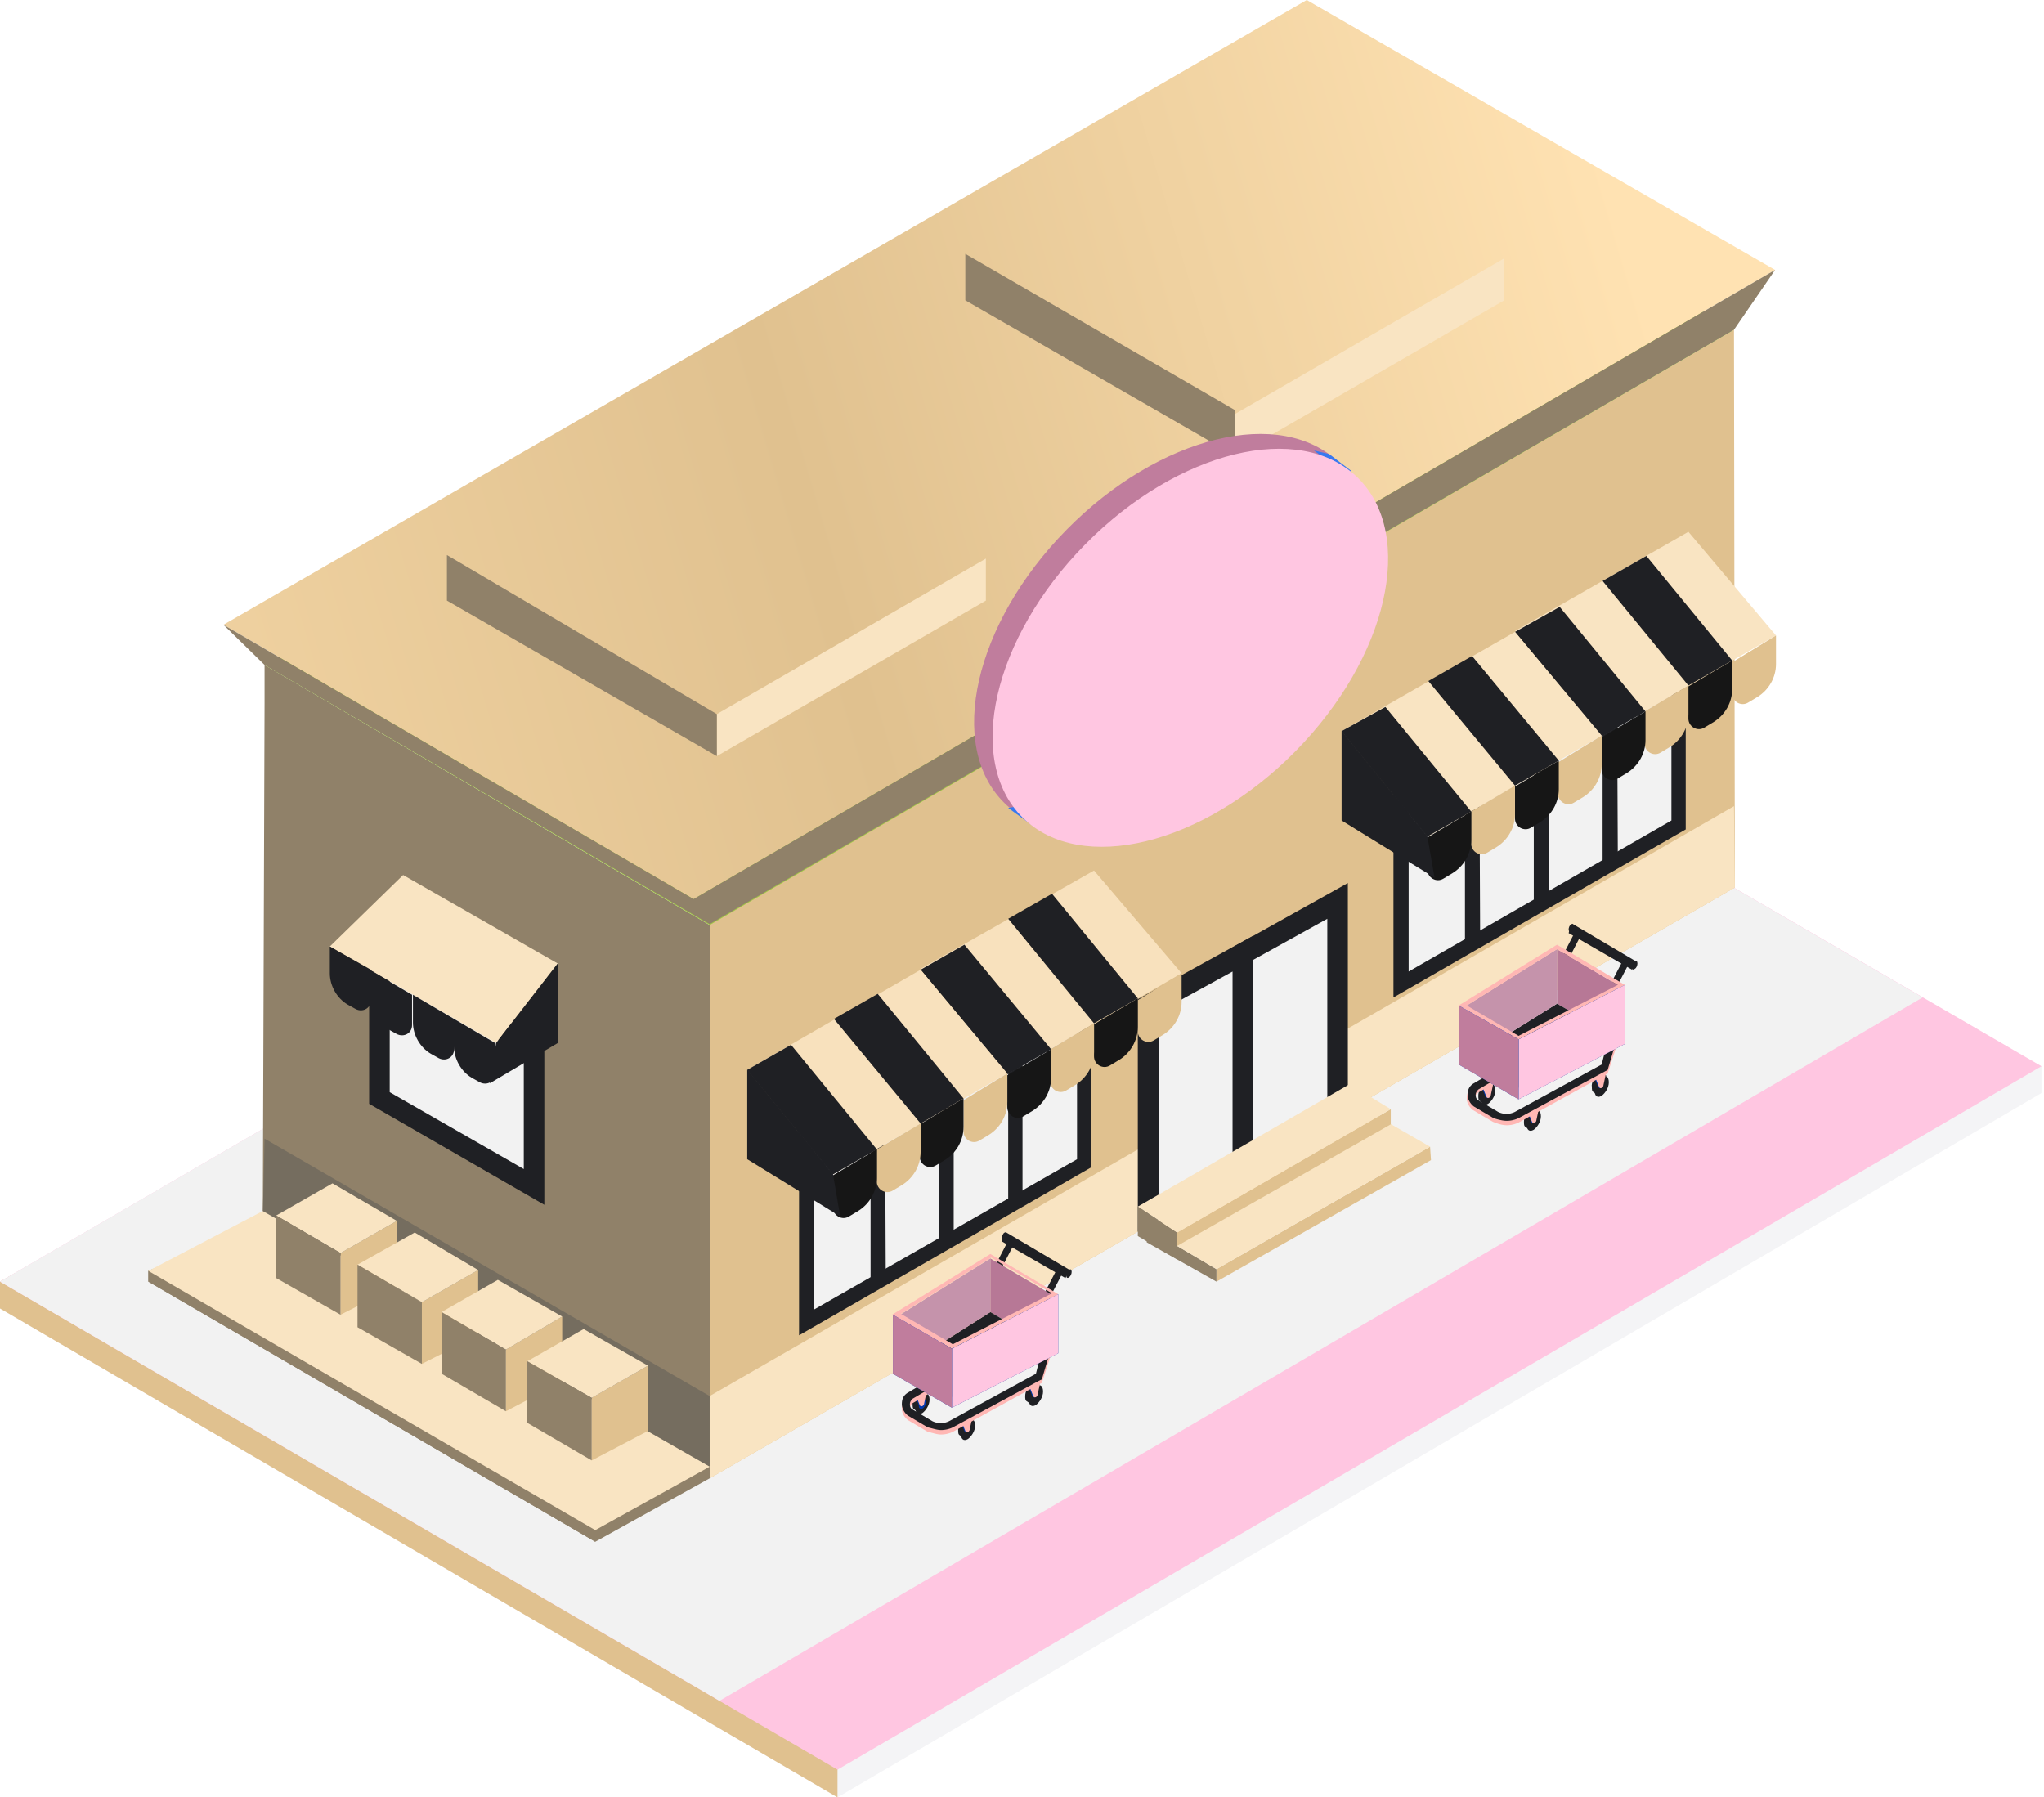 <svg width="257" height="226" fill="none" xmlns="http://www.w3.org/2000/svg"><path d="M0 164.525v-3.371l151.604-84.736 105.077 57.652v3.371l-151.379 88.557L0 164.525z" fill="#F4F4F6"/><path d="M151.603 76.418l7.418 4.158-53.719 141.938v3.484L0 164.525v-3.371l151.603-84.736z" fill="#E0C18F"/><path d="M0 161.154l151.604-88.107 105.077 61.023-151.379 88.445L0 161.154z" fill="#FFC6E1"/><path d="M0 161.154l151.604-88.107 90.13 52.37-151.266 88.444L.001 161.154z" fill="#F2F2F2"/><path d="M33.264 88.331v-4.72l55.967 32.703v69.565L33.04 153.176l.224-64.845z" fill="#908169"/><path d="M33.04 153.176l56.19 32.703V175.54l-55.966-32.366-.225 10.002z" fill="#756D5F"/><path d="M89.232 185.879l128.902-74.284-.113-70.126-128.79 74.734v69.676z" fill="#E0C18F"/><path d="M89.232 185.878l128.902-74.284-.113-10.227-128.79 74.172v10.339z" fill="#F9E4C2"/><path d="M154.974 119.125v28.994l14.498-8.428v-28.658l-14.498 8.092z" fill="#1F2024"/><path d="M166.887 139.129v-23.6l-9.328 5.17v23.6l9.328-5.17z" fill="#F2F2F2"/><path d="M143.061 125.643v29.219l14.498-8.316v-28.882l-14.498 7.979z" fill="#1F2024"/><path d="M154.974 145.76v-23.6l-9.216 5.057v23.601l9.216-5.058z" fill="#F2F2F2"/><path d="M33.265 83.612L162.279 9.215l55.742 32.253-128.79 74.847-55.966-32.703z" fill="#A0C844"/><path d="M68.441 131.151l-22.027-12.587v20.229l22.027 12.699v-20.341z" fill="#1F2024"/><path d="M65.856 132.611L49 123.059v14.272l16.857 9.665v-14.385z" fill="#F2F2F2"/><path d="M50.685 110.023l-9.215 8.991 20.903 12.137 7.754-10.002-19.442-11.126z" fill="#F9E4C2"/><path d="M41.47 119.014v3.371c0 1.573.898 3.147 2.247 3.933l1.011.562c.9.45 1.91-.112 1.91-1.123v-3.821l-5.169-2.922zm5.169 3.033v3.484c0 1.573.9 3.146 2.248 3.933l1.011.562c.9.45 1.91-.112 1.91-1.124v-3.821l-5.169-3.034zm5.282 3.037v3.484c0 1.573.9 3.147 2.248 3.933l1.011.562c.9.45 1.91-.112 1.91-1.124v-3.821l-5.169-3.034zm5.169 3.033v3.484c0 1.573.9 3.147 2.248 3.933l1.011.562c.9.45 1.91-.112 1.91-1.124v-3.82l-5.169-3.035z" fill="#1F2024"/><path d="M61.586 136.21l8.541-5.058V121.15l-7.754 10.002-.787 5.058z" fill="#1F2024"/><path d="M28.095 78.555L164.302 0l58.888 33.94-135.982 79.116-59.113-34.501z" fill="url(#paint0_linear_658_11569)"/><path d="M218.021 41.467l5.169-7.53-135.982 79.117 2.023 3.147 128.79-74.734zM28.096 78.555l5.17 5.057 55.965 32.591-2.022-3.147-59.113-34.501z" fill="#908169"/><path d="M100.469 139.916v27.983l36.749-21.128v-28.32l-36.749 21.465z" fill="#1F2024"/><path d="M135.42 145.761v-24.05l-33.04 19.217v23.713l33.04-18.88z" fill="#F2F2F2"/><path d="M126.766 125.979l1.798-1.124v25.399l-1.798 1.124v-25.399zm-8.653 4.723l1.798-1.124v25.286l-1.798 1.236v-25.398zm-8.653 5.618l1.798-1.011.112 25.286-1.91 1.123V136.32z" fill="#1F2024"/><path d="M137.556 109.459l11.013 12.924-22.027 12.699-10.788-13.261 21.802-12.362z" fill="#F8E1BD"/><path d="M148.569 122.383v3.596c0 1.686-.899 3.259-2.36 4.158l-1.124.674c-.899.562-2.022-.112-2.022-1.123v-3.934l5.506-3.371z" fill="#E0C18F"/><path d="M143.062 125.531v3.596c0 1.686-.9 3.26-2.36 4.159l-1.124.674c-.899.562-2.023-.112-2.023-1.124v-4.046l5.507-3.259z" fill="#161616"/><path d="M137.556 128.676v3.596c0 1.686-.899 3.259-2.36 4.158l-1.124.674c-.899.562-2.023-.112-2.023-1.123v-4.046l5.507-3.259z" fill="#E0C18F"/><path d="M143.062 125.53l-10.789-13.149-5.507 3.147 10.789 13.148 5.507-3.146z" fill="#1F2024"/><path d="M132.162 131.936v3.596c0 1.686-.899 3.259-2.36 4.158l-1.124.674c-.899.562-2.023-.112-2.023-1.124v-4.045l5.507-3.259z" fill="#161616"/><path d="M132.162 131.936l-10.901-13.149-5.507 3.147 10.901 13.148 5.507-3.146z" fill="#1F2024"/><path d="M115.753 121.934l10.901 13.036-21.914 12.699-10.789-13.149 21.802-12.586z" fill="#F8E1BD"/><path d="M126.654 134.969v3.596c0 1.686-.899 3.259-2.36 4.158l-1.124.674c-.899.562-2.022-.112-2.022-1.123v-3.934l5.506-3.371z" fill="#E0C18F"/><path d="M121.147 138.117v3.596c0 1.686-.899 3.259-2.36 4.159l-1.123.674c-.899.562-2.023-.113-2.023-1.124v-4.046l5.506-3.259z" fill="#161616"/><path d="M115.753 141.264v3.596c0 1.686-.899 3.259-2.36 4.158l-1.124.674c-.899.562-2.023-.112-2.023-1.124v-4.045l5.507-3.259z" fill="#E0C18F"/><path d="M121.147 138.117l-10.788-13.148-5.507 3.146 10.901 13.149 5.394-3.147z" fill="#1F2024"/><path d="M110.247 144.521v3.597c0 1.685-.899 3.259-2.36 4.158l-1.124.674c-.899.562-2.023-.112-2.023-1.124v-4.045l5.507-3.26z" fill="#161616"/><path d="M110.247 144.522l-10.789-13.149-5.506 3.147 10.788 13.148 5.507-3.146zm-4.608 8.43l-11.688-7.192v-11.239l10.789 13.149.899 5.282zm69.565-55.629v28.096l36.749-21.128v-28.32l-36.749 21.352z" fill="#1F2024"/><path d="M210.155 103.168V79.23l-33.04 19.218v23.712l33.04-18.992z" fill="#F2F2F2"/><path d="M201.502 83.499l1.798-1.124.112 25.286-1.91 1.236V83.499zm-8.654 4.608l1.798-1.011.113 25.286-1.911 1.236v-25.51zm-8.653 5.732l1.798-1.124.112 25.398-1.91 1.124V93.839z" fill="#1F2024"/><path d="M212.289 66.867l11.014 13.036-22.027 12.7-10.789-13.261 21.802-12.475z" fill="#F9E4C2"/><path d="M223.303 79.902V83.5c0 1.685-.899 3.259-2.36 4.158l-1.124.674c-.899.562-2.023-.112-2.023-1.124v-3.933l5.507-3.372z" fill="#E0C18F"/><path d="M217.795 83.05v3.597c0 1.686-.899 3.26-2.36 4.158l-1.124.674c-.899.562-2.023-.112-2.023-1.123V86.31l5.507-3.26z" fill="#161616"/><path d="M212.289 86.195v3.597c0 1.685-.899 3.259-2.36 4.158l-1.124.674c-.899.562-2.023-.112-2.023-1.124v-4.046l5.507-3.259z" fill="#E0C18F"/><path d="M217.795 83.05L207.006 69.9l-5.506 3.147 10.788 13.149 5.507-3.147z" fill="#1F2024"/><path d="M206.896 89.455v3.596c0 1.686-.9 3.26-2.361 4.158l-1.123.675c-.899.562-2.023-.113-2.023-1.124v-4.046l5.507-3.259z" fill="#161616"/><path d="M206.896 89.457L196.107 76.31l-5.619 3.146 10.901 13.149 5.507-3.147z" fill="#1F2024"/><path d="M190.487 79.453l10.901 13.036-21.802 12.7-10.901-13.261 21.802-12.475z" fill="#F9E4C2"/><path d="M201.388 92.49v3.597c0 1.685-.899 3.259-2.36 4.158l-1.124.674c-.899.562-2.023-.113-2.023-1.124v-3.933l5.507-3.372z" fill="#E0C18F"/><path d="M195.994 95.637v3.596c0 1.686-.899 3.259-2.36 4.158l-1.124.674c-.899.562-2.023-.112-2.023-1.123v-4.046l5.507-3.26z" fill="#161616"/><path d="M190.486 98.783v3.596c0 1.686-.899 3.259-2.36 4.159l-1.124.674c-.899.562-2.022-.113-2.022-1.124v-4.046l5.506-3.259z" fill="#E0C18F"/><path d="M195.994 95.637l-10.901-13.149-5.507 3.147 10.901 13.149 5.507-3.147z" fill="#1F2024"/><path d="M184.98 102.043v3.596c0 1.686-.899 3.259-2.36 4.158l-1.123.675c-.899.562-2.023-.113-2.023-1.124v-4.046l5.506-3.259z" fill="#161616"/><path d="M184.98 102.043l-10.788-13.149-5.507 3.035 10.789 13.261 5.506-3.147zm-4.608 8.317l-11.688-7.192V91.93l10.789 13.261.899 5.169z" fill="#1F2024"/><path d="M90.13 95.075l33.827-19.555v-5.282L90.13 89.793v5.282z" fill="#F9E4C2"/><path d="M90.13 89.793v5.282L56.193 75.52v-5.73L90.13 89.792z" fill="#908169"/><path d="M155.312 57.317l33.827-19.555V32.48l-33.827 19.555v5.282z" fill="#F9E4C2"/><path d="M155.312 51.585v5.731l-33.939-19.554v-5.844l33.939 19.667z" fill="#908169"/><path d="M126.276 100.958c-7.292-7.19-3.772-22.586 7.863-34.387 11.635-11.8 26.979-15.538 34.272-8.348 7.292 7.19 3.772 22.586-7.863 34.386-11.635 11.801-26.979 15.539-34.272 8.349z" fill="#C07D9D"/><path d="M167.111 57.09l2.81 2.135-.787.338-3.933-2.922 1.91.45zm-40.346 44.502l3.259 2.36 1.574-3.259-4.833.899z" fill="#3879F0"/><path d="M128.599 102.821c-7.293-7.19-3.773-22.586 7.862-34.386 11.635-11.801 26.979-15.539 34.272-8.349 7.293 7.19 3.772 22.586-7.863 34.387-11.635 11.801-26.979 15.538-34.271 8.348z" fill="#FFC6E1"/><path d="M179.81 144.188l.113 1.685-26.972 15.284v-1.573l26.859-15.396z" fill="#E0C18F"/><path d="M152.951 159.582l-8.766-5.17v1.798l8.766 4.945v-1.573z" fill="#908169"/><path d="M144.185 154.414l26.635-15.396 8.991 5.169-26.86 15.396-8.766-5.169z" fill="#F9E4C2"/><path d="M174.866 139.467v1.91l-26.859 15.284v-1.686l26.859-15.508z" fill="#E0C18F"/><path d="M148.007 154.974l-4.945-3.259v3.708l4.945 2.922v-3.371z" fill="#908169"/><path d="M143.062 151.717l26.635-15.397 5.169 3.147-26.859 15.509-4.945-3.259z" fill="#F9E4C2"/><path d="M89.23 185.88l-14.384 7.979-56.191-32.704v-1.348l14.384-6.069 56.192 30.681v1.461z" fill="#908169"/><path d="M33.04 153.738l24.948 13.374 16.858 25.286v1.461l-56.191-32.704v-1.348l14.385-6.069z" fill="#908169"/><path d="M89.23 184.419l-14.384 7.979-56.191-32.591 14.384-7.53 56.192 32.142z" fill="#F9E4C2"/><path d="M49.898 153.512v8.204l-7.08 3.596v-7.755l7.08-4.045z" fill="#E0C18F"/><path d="M42.817 157.559l-8.091-4.72 7.08-4.046 8.092 4.72-7.08 4.046z" fill="#F9E4C2"/><path d="M42.817 157.558v7.754l-8.091-4.607v-7.867l8.091 4.72z" fill="#908169"/><path d="M60.123 159.693v8.204l-7.08 3.596v-7.754l7.08-4.046z" fill="#E0C18F"/><path d="M53.043 163.74l-8.091-4.72 7.192-4.045 7.979 4.72-7.08 4.045z" fill="#F9E4C2"/><path d="M53.043 163.74v7.754l-8.091-4.608v-7.866l8.091 4.72z" fill="#908169"/><path d="M70.688 165.539v8.204l-7.08 3.709v-7.755l7.08-4.158z" fill="#E0C18F"/><path d="M63.607 169.697l-8.091-4.72 7.08-4.045 8.092 4.607-7.08 4.158z" fill="#F9E4C2"/><path d="M63.607 169.697v7.754l-8.091-4.72v-7.754l8.091 4.72z" fill="#908169"/><path d="M81.476 171.721v8.204l-7.08 3.708v-7.867l7.08-4.045z" fill="#E0C18F"/><path d="M74.395 175.767l-8.091-4.608 7.08-4.046 8.092 4.608-7.08 4.046z" fill="#F9E4C2"/><path d="M74.395 175.766v7.867l-8.091-4.72v-7.755l8.091 4.608z" fill="#908169"/><path d="M129.688 173.968c.225-.113.337-.113.562-.113h.112l.337.225-.112.337v.113c0 .674-.337 1.461-.899 1.685h-.113c0 .113-.112.225-.112.225l-.337-.225c-.225-.112-.225-.337-.225-.674 0-.562.337-1.236.787-1.573z" fill="#1F2024"/><path d="M129.351 175.992c0 .674.337 1.011.899.674.45-.337.899-1.011.899-1.686 0-.674-.337-1.011-.899-.674-.562.337-.899 1.012-.899 1.686z" fill="#1F2024"/><path d="M129.8 175.655c0 .337.225.45.45.337.224-.112.449-.449.449-.787 0-.337-.225-.449-.449-.337-.337.113-.45.45-.45.787zm-8.539 2.584c.225-.112.337-.112.562-.112h.112l.337.225-.112.337v.112c0 .675-.337 1.461-.899 1.686h-.112c0 .112-.113.225-.113.225l-.337-.225c-.225-.112-.225-.337-.225-.674-.112-.45.225-1.237.787-1.574z" fill="#1F2024"/><path d="M120.811 180.263c0 .675.337 1.012.899.675.45-.338.899-1.012.899-1.686 0-.674-.337-1.012-.899-.674-.562.224-.899 1.011-.899 1.685z" fill="#1F2024"/><path d="M121.26 179.926c0 .338.225.45.45.338.224-.113.449-.45.449-.787s-.225-.45-.449-.337c-.225.112-.45.562-.45.786z" fill="#1F2024"/><path d="M120.811 178.801l.449 1.124c.113.337.562.112.562-.225l.337-1.573-1.348.674z" fill="#0036AC"/><path d="M120.923 178.801l.449 1.124c.113.337.562.112.562-.225l.337-1.573-1.348.674z" fill="#FFB7B4"/><path d="M129.352 174.418l.449 1.124c.113.337.562.113.562-.225l.337-1.573-1.348.674z" fill="#0036AC"/><path d="M129.464 174.418l.449 1.124c.113.337.562.113.562-.225l.337-1.573-1.348.674z" fill="#FFB7B4"/><path d="M123.957 170.71c.225-.112.337-.112.562-.112h.113l.337.224-.113.338v.112c0 .674-.337 1.461-.899 1.686h-.112c0 .112-.112.224-.112.224l-.338-.224c-.224-.113-.224-.337-.224-.675 0-.449.337-1.236.786-1.573z" fill="#2A2183"/><path d="M123.621 172.734c0 .674.337 1.011.899.674.449-.337.899-1.011.899-1.685 0-.675-.337-1.012-.899-.675-.562.225-.899 1.012-.899 1.686z" fill="#4B42AE"/><path d="M124.07 172.397c0 .337.224.45.449.337.225-.112.45-.449.45-.786 0-.338-.225-.45-.45-.337-.225.112-.449.449-.449.786z" fill="#2A2183"/><path d="M115.529 174.982c.224-.113.337-.113.562-.113h.112l.337.225-.112.337v.112c0 .675-.337 1.461-.899 1.686h-.113c0 .113-.112.225-.112.225l-.337-.225c-.225-.112-.225-.337-.225-.674-.112-.45.225-1.236.787-1.573z" fill="#1F2024"/><path d="M115.079 177.005c0 .675.337 1.012.899.675.449-.337.899-1.012.899-1.686 0-.674-.337-1.011-.899-.674-.562.225-.899 1.011-.899 1.685z" fill="#1F2024"/><path d="M115.528 176.78c0 .337.224.45.449.337.225-.112.45-.449.45-.787 0-.337-.225-.449-.45-.337-.337 0-.449.45-.449.787z" fill="#0036AC"/><path d="M115.078 175.543l.45 1.124c.112.337.562.113.562-.225l.337-1.573-1.349.674z" fill="#0036AC"/><path d="M115.19 175.543l.45 1.124c.112.337.562.113.562-.225l.337-1.573-1.349.674z" fill="#FFB7B4"/><path d="M123.622 171.159l.45 1.123c.112.338.562.113.562-.224l.337-1.574-1.349.675z" fill="#1D45AA"/><path d="M123.733 171.159l.45 1.123c.112.338.562.113.562-.224l.337-1.574-1.349.675z" fill="#15327D"/><path d="M124.296 172.17c0 .112 0 .112.112.112.113 0 .113-.112.113-.224 0-.113 0-.113-.113-.113 0 .113-.112.225-.112.225z" fill="#0F2559"/><path d="M118.337 180.375c.45 0 1.012-.112 1.461-.337l11.014-6.069c.112 0 .224-.112.224-.225l1.349-4.158c.112-.225.225-.449 0-.562l-3.034-1.798c-.225-.112-.45 0-.675.113-.112.224 0 .449.113.674l2.809 1.686-1.348 3.596-10.901 5.956a2.383 2.383 0 01-2.136 0l-2.472-1.461c-.225-.112-.337-.337-.337-.674 0-.225.112-.45.337-.674l10.114-5.957c.225-.112.337-.449.113-.674-.113-.225-.45-.337-.675-.112l-10.114 5.956c-.562.337-.787.787-.787 1.461 0 .562.337 1.124.787 1.461l2.472 1.461c.562.112 1.124.337 1.686.337z" fill="#FFB7B4"/><path d="M118.338 179.813c.449 0 1.011-.112 1.46-.337l11.014-5.956a.242.242 0 00.225-.225l1.236-4.158c.112-.225.449-.449.225-.562l-3.035-1.798c-.224-.112-.449 0-.674.112-.112.225 0 .45.112.675l2.248 1.573-.899 3.596-10.901 5.957a2.38 2.38 0 01-2.135 0l-2.473-1.461c-.224-.113-.337-.338-.337-.675 0-.225.113-.449.337-.674l10.115-5.956c.224-.113.337-.45.112-.675-.112-.224-.449-.337-.674-.112l-10.115 5.956c-.562.337-.786.787-.786 1.461 0 .562.337 1.124.786 1.461l2.473 1.461c.562.113 1.124.337 1.686.337zm13.598-16.97c.113 0 .337-.112.337-.224l1.461-2.81c.113-.225 0-.449-.225-.562-.224-.112-.449 0-.561.225l-1.461 2.81c-.113.224 0 .449.224.561h.225zm-6.181-3.484c.113 0 .338-.112.338-.225l1.461-2.809c.112-.225 0-.45-.225-.562-.225-.113-.45 0-.562.225l-1.461 2.809c-.112.225 0 .45.225.562h.224z" fill="#1F2024"/><path d="M125.979 155.652c0-.225.113-.562.338-.674.112 0 .112-.113.224 0l7.98 4.72-.562 1.011-7.98-4.607c.113-.113 0-.225 0-.45z" fill="#1F2024"/><path d="M134.071 160.371c0 .225.112.449.337.225.225-.113.337-.45.337-.675 0-.224-.112-.449-.337-.224-.225.112-.337.449-.337.674z" fill="#1F2024"/><path d="M124.519 158.238v6.743l7.642 4.495v-6.742l-7.642-4.496z" fill="#B77896"/><path d="M124.519 164.98l7.642 4.496-12.474 6.181-6.518-3.484 11.35-7.193z" fill="#1F2024"/><path d="M124.519 164.981l-11.351 7.193v-6.856l11.351-7.08v6.743z" fill="#C593AB"/><path d="M124.519 157.676l8.541 5.057-13.374 6.855-7.529-4.27 12.362-7.642zm-4.72 11.35l12.474-6.405-7.642-4.496-11.351 7.08 6.519 3.821z" fill="#FFB7B4"/><path d="M133.06 162.732v7.418l-13.374 6.855v-7.417l13.374-6.856z" fill="#1D42A7"/><path d="M133.06 162.732v7.418l-13.374 6.855v-7.417l13.374-6.856z" fill="#FFC6E1"/><path d="M119.686 177.006l-7.418-4.27v-7.418l7.418 4.271v7.417z" fill="#2453CB"/><path d="M119.686 177.006l-7.418-4.27v-7.418l7.418 4.271v7.417z" fill="#C07D9D"/><path d="M200.937 135.085c.225-.112.337-.112.562-.112h.112l.337.224-.112.338v.112c0 .674-.337 1.461-.899 1.686h-.113c0 .112-.112.224-.112.224l-.337-.224c-.225-.113-.225-.337-.225-.675-.112-.449.337-1.236.787-1.573z" fill="#1F2024"/><path d="M200.487 137.109c0 .674.337 1.011.899.674.45-.337.899-1.011.899-1.685 0-.675-.337-1.012-.899-.675-.449.225-.899 1.012-.899 1.686z" fill="#1F2024"/><path d="M200.936 136.883c0 .338.225.45.449.338.225-.113.45-.45.45-.787s-.225-.45-.45-.337c-.224.112-.449.449-.449.786zm-8.539 2.585c.225-.113.337-.113.562-.113h.112l.337.225-.112.337v.113c0 .674-.337 1.461-.899 1.685h-.113c0 .113-.112.225-.112.225l-.337-.225c-.225-.112-.225-.337-.225-.674 0-.562.337-1.348.787-1.573z" fill="#1F2024"/><path d="M191.947 141.379c0 .674.337 1.011.899.674.45-.337.899-1.012.899-1.686 0-.674-.337-1.011-.899-.674-.449.337-.899 1.011-.899 1.686z" fill="#1F2024"/><path d="M192.396 141.153c0 .337.225.45.449.337.225-.112.45-.449.45-.786 0-.338-.225-.45-.45-.338-.224.113-.449.45-.449.787z" fill="#1F2024"/><path d="M192.059 139.918l.449 1.124c.113.337.562.113.562-.225l.337-1.573-1.348.674z" fill="#0036AC"/><path d="M192.171 139.918l.449 1.124c.113.337.562.113.562-.225l.338-1.573-1.349.674z" fill="#FFB7B4"/><path d="M200.487 135.536l.45 1.123c.112.338.562.113.562-.224l.337-1.574-1.349.675z" fill="#0036AC"/><path d="M200.6 135.536l.449 1.123c.113.338.562.113.562-.224l.337-1.574-1.348.675z" fill="#FFB7B4"/><path d="M195.207 131.937c.225-.113.337-.113.562-.113h.113l.337.225-.113.337v.113c0 .674-.337 1.46-.899 1.685h-.112c0 .113-.112.225-.112.225l-.338-.225c-.224-.112-.224-.337-.224-.674-.113-.562.337-1.349.786-1.573z" fill="#2A2183"/><path d="M194.758 133.845c0 .675.337 1.012.899.675.449-.338.899-1.012.899-1.686 0-.674-.337-1.012-.899-.674-.45.224-.899 1.011-.899 1.685z" fill="#4B42AE"/><path d="M195.206 133.62c0 .337.225.449.45.337.225-.112.449-.45.449-.787s-.224-.449-.449-.337c-.225.113-.45.45-.45.787z" fill="#2A2183"/><path d="M186.665 136.206c.225-.112.337-.112.562-.112h.113l.337.224-.113.338v.112c0 .674-.337 1.461-.899 1.686h-.112c0 .112-.112.225-.112.225l-.338-.225c-.224-.113-.224-.337-.224-.675 0-.561.337-1.348.786-1.573z" fill="#1F2024"/><path d="M186.216 138.115c0 .674.337 1.011.899.674.449-.337.899-1.011.899-1.686 0-.674-.337-1.011-.899-.674-.45.337-.899 1.012-.899 1.686z" fill="#1F2024"/><path d="M186.664 137.889c0 .338.225.45.45.338.225-.113.449-.45.449-.787s-.224-.45-.449-.337c-.225.112-.45.449-.45.786z" fill="#1F2024"/><path d="M186.329 136.768l.45 1.124c.112.337.562.112.562-.225l.337-1.573-1.349.674z" fill="#0036AC"/><path d="M186.441 136.768l.45 1.124c.112.337.562.112.562-.225l.337-1.573-1.349.674z" fill="#FFB7B4"/><path d="M194.759 132.385l.449 1.124c.113.337.562.112.562-.225l.337-1.573-1.348.674z" fill="#1D45AA"/><path d="M194.87 132.385l.45 1.124c.112.337.562.112.562-.225l.337-1.573-1.349.674z" fill="#15327D"/><path d="M195.544 133.397c0 .112 0 .112.112.112.113 0 .113-.112.113-.225 0-.112 0-.112-.113-.112-.112 0-.112.112-.112.225z" fill="#0F2559"/><path d="M189.475 141.488a3.46 3.46 0 001.461-.337l11.013-6.069c.113 0 .225-.112.225-.224l1.349-4.158c.112-.225.224-.45 0-.562l-3.035-1.798c-.224-.113-.449-.001-.674.112-.112.225 0 .449.112.674l2.698 1.574-1.349 3.596-10.901 5.956a2.38 2.38 0 01-2.135 0l-2.473-1.461c-.225-.112-.337-.337-.337-.674 0-.225.112-.45.337-.675l10.115-5.956c.224-.112.337-.449.112-.674-.112-.225-.45-.337-.674-.112l-10.115 5.956c-.562.337-.786.786-.786 1.461 0 .562.337 1.124.786 1.461l2.473 1.461c.786.337 1.348.449 1.798.449z" fill="#FFB7B4"/><path d="M189.475 140.927c.45 0 1.012-.113 1.461-.338l11.014-5.956c.112 0 .224-.112.224-.225l1.237-4.158c.112-.224.449-.449.224-.562l-3.034-1.798c-.225-.112-.45 0-.674.113-.113.224 0 .449.112.674l2.248 1.573-.899 3.597-10.901 5.956a2.383 2.383 0 01-2.136 0l-2.472-1.461c-.225-.113-.337-.337-.337-.674 0-.225.112-.45.337-.675l10.114-5.956c.225-.112.338-.45.113-.674-.113-.225-.45-.337-.675-.113l-10.114 5.957c-.562.337-.787.786-.787 1.461 0 .561.338 1.123.787 1.46l2.472 1.461c.675.225 1.237.338 1.686.338zm13.598-16.857c.112 0 .337-.112.337-.225l1.461-2.809c.112-.225 0-.45-.225-.562-.225-.113-.449 0-.562.225l-1.461 2.809c-.112.225 0 .45.225.562.112-.112.225 0 .225 0zm-6.07-3.484c.113 0 .338-.113.338-.225l1.461-2.81c.112-.224 0-.449-.225-.562-.225-.112-.45 0-.562.225l-1.461 2.81c-.112.224 0 .449.225.562.112-.113.224 0 .224 0z" fill="#1F2024"/><path d="M197.229 116.879c0-.225.112-.562.337-.675.112 0 .112-.112.224 0l7.98 4.72-.562 1.012-7.979-4.608c.112-.225 0-.337 0-.449z" fill="#1F2024"/><path d="M205.208 121.599c0 .225.112.45.337.225.224-.112.337-.449.337-.674 0-.225-.113-.45-.337-.225-.113 0-.337.337-.337.674z" fill="#1F2024"/><path d="M195.768 119.35v6.855l7.642 4.383v-6.743l-7.642-4.495z" fill="#B77896"/><path d="M195.768 126.203l7.642 4.383-12.474 6.181-6.518-3.484 11.35-7.08z" fill="#1F2024"/><path d="M195.768 126.205l-11.351 7.08v-6.855l11.351-7.08v6.855z" fill="#C593AB"/><path d="M195.768 118.787l8.541 5.057-13.374 6.856-7.529-4.271 12.362-7.642zm-4.833 11.463l12.475-6.406-7.642-4.495-11.351 7.08 6.518 3.821z" fill="#FFB7B4"/><path d="M204.309 123.844v7.417l-13.374 6.968v-7.53l13.374-6.855z" fill="#1D42A7"/><path d="M204.309 123.844v7.417l-13.374 6.968v-7.53l13.374-6.855z" fill="#FFC6E1"/><path d="M190.935 138.23l-7.53-4.383v-7.417l7.53 4.27v7.53z" fill="#2453CB"/><path d="M190.935 138.23l-7.53-4.383v-7.417l7.53 4.27v7.53z" fill="#C07D9D"/><defs><linearGradient id="paint0_linear_658_11569" x1="-58" y1="83" x2="231.201" y2="-2.823" gradientUnits="userSpaceOnUse"><stop stop-color="#FFE2B2"/><stop offset=".524" stop-color="#E0C18F"/><stop offset=".885" stop-color="#FFE2B2"/><stop offset="1" stop-color="#FFE2B2"/></linearGradient></defs></svg>